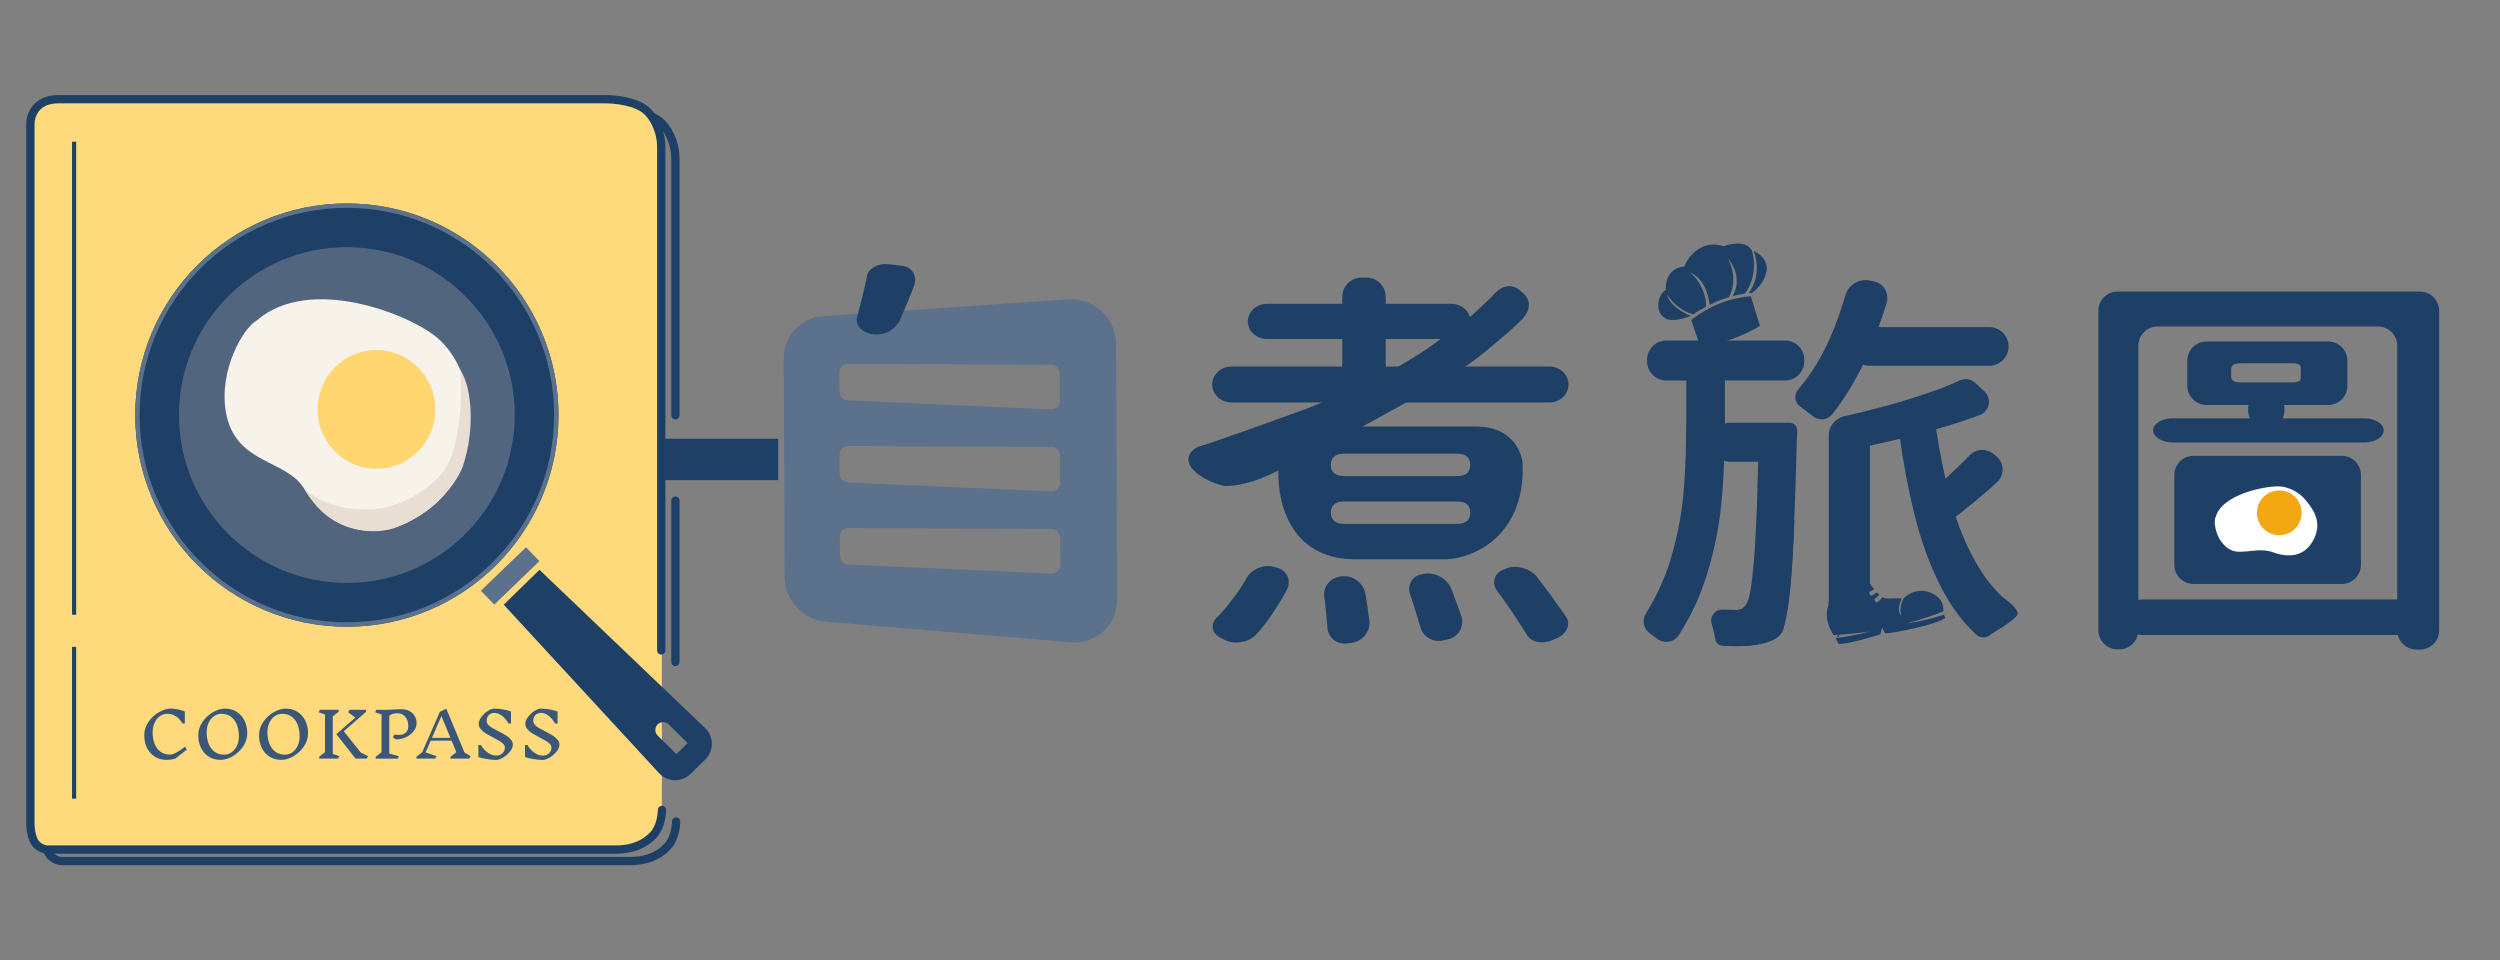 <svg width="302" height="116" viewBox="0 0 302 116" fill="none" xmlns="http://www.w3.org/2000/svg">
<rect x="0" y="0" width="302" height="116" fill="#808080" stroke="none"/>
<path d="M81.588 79.96C81.588 74.894 81.588 67.252 81.588 60.469M81.674 99.236C81.654 100.364 81.274 101.581 80.628 102.263C79.163 103.807 77.272 104.005 76.16 104.017H7.422C7.182 104.02 6.572 103.889 6.053 103.339C5.534 102.789 5.387 101.505 5.379 100.932V58.254V16.471C5.339 15.439 5.955 13.375 8.739 13.375C11.523 13.375 53.857 13.375 74.676 13.375C75.935 13.345 78.684 13.629 79.903 14.848C80.44 15.346 81.588 16.89 81.588 19.235C81.588 19.562 81.588 48.561 81.588 50.161" stroke="#1E3F66" stroke-linecap="round"/>
<rect x="69" y="53" width="25" height="5" fill="#1E3F66"/>
<path d="M129.034 36.157C132.13 35.945 134.814 38.446 134.827 41.557L134.956 72.447C134.968 75.49 132.415 77.844 129.377 77.589L99.768 75.102C96.977 74.868 94.791 72.503 94.78 69.706L94.677 43.334C94.666 40.604 96.736 38.374 99.452 38.188L129.034 36.157ZM128.076 64.984C128.074 64.391 127.585 63.903 126.993 63.9L102.491 63.794C101.916 63.792 101.458 64.249 101.459 64.824L101.466 67.118C101.467 67.694 101.93 68.176 102.506 68.201L127.011 69.286C127.602 69.312 128.087 68.848 128.085 68.256L128.076 64.984ZM128.046 55.067C128.044 54.475 127.556 53.985 126.963 53.983L102.461 53.878C101.887 53.876 101.429 54.334 101.43 54.908L101.437 57.203C101.438 57.779 101.901 58.26 102.476 58.285L126.981 59.369C127.573 59.395 128.057 58.931 128.056 58.34L128.046 55.067ZM128.017 45.15C128.016 44.558 127.527 44.069 126.935 44.067L102.433 43.963C101.858 43.961 101.399 44.418 101.4 44.993L101.408 47.288C101.409 47.863 101.872 48.345 102.448 48.37L126.953 49.453C127.544 49.478 128.028 49.015 128.026 48.423L128.017 45.15Z" fill="#5C728C"/>
<path d="M3.845 14.03C3.845 12.926 4.74 12.03 5.845 12.03H74.955C77.716 12.03 79.955 14.269 79.955 17.03V97.63C79.955 100.391 77.716 102.63 74.955 102.63H5.845C4.74 102.63 3.845 101.734 3.845 100.63V14.03Z" fill="#FFDA7C"/>
<circle cx="41.9" cy="50.141" r="22.922" fill="#51667E" stroke="#1E3F66" stroke-width="5.285"/>
<circle cx="41.9" cy="50.141" r="25.3" stroke="#5C728C" stroke-width="0.529"/>
<path d="M27.288 49.783C26.403 44.711 29.401 39.586 31.011 38.714C37.351 33.179 49.426 37.909 52.847 40.827C55.023 42.683 56.671 46.06 56.671 49.783C56.671 52.802 56.671 58.839 50.231 62.563C43.791 66.286 38.961 62.663 36.747 59.041C34.533 55.418 28.395 56.123 27.288 49.783Z" fill="#F7F2EA"/>
<ellipse cx="45.475" cy="49.459" rx="7.114" ry="7.176" fill="#FFD670"/>
<path d="M20.65 85.597C20.915 85.597 21.22 85.635 21.565 85.71C21.915 85.785 22.17 85.865 22.33 85.95V87.405H22.045C21.585 86.62 20.975 86.227 20.215 86.227C19.885 86.227 19.582 86.325 19.307 86.52C19.037 86.71 18.825 86.977 18.67 87.322C18.515 87.662 18.437 88.045 18.437 88.47C18.437 88.96 18.512 89.407 18.662 89.812C18.817 90.217 19.05 90.542 19.36 90.787C19.675 91.032 20.062 91.155 20.522 91.155C20.947 91.155 21.557 90.835 22.352 90.195L22.577 90.555L21.197 91.627C21.012 91.692 20.832 91.735 20.657 91.755C20.487 91.78 20.302 91.792 20.102 91.792C19.577 91.792 19.112 91.665 18.707 91.41C18.302 91.155 17.987 90.805 17.762 90.36C17.537 89.91 17.425 89.4 17.425 88.83C17.425 88.245 17.595 87.705 17.935 87.21C18.275 86.71 18.697 86.317 19.202 86.032C19.707 85.742 20.19 85.597 20.65 85.597ZM27.177 85.597C27.707 85.597 28.174 85.725 28.579 85.98C28.989 86.235 29.307 86.587 29.532 87.037C29.757 87.487 29.869 87.997 29.869 88.567C29.869 89.152 29.699 89.692 29.359 90.187C29.019 90.682 28.597 91.075 28.092 91.365C27.587 91.65 27.104 91.792 26.644 91.792C26.114 91.792 25.644 91.667 25.234 91.417C24.829 91.162 24.514 90.81 24.289 90.36C24.064 89.91 23.952 89.4 23.952 88.83C23.952 88.245 24.122 87.705 24.462 87.21C24.802 86.71 25.224 86.317 25.729 86.032C26.234 85.742 26.717 85.597 27.177 85.597ZM26.742 86.227C26.412 86.227 26.109 86.325 25.834 86.52C25.564 86.71 25.352 86.977 25.197 87.322C25.042 87.662 24.964 88.045 24.964 88.47C24.964 88.96 25.042 89.41 25.197 89.82C25.352 90.225 25.587 90.55 25.902 90.795C26.222 91.04 26.614 91.162 27.079 91.162C27.409 91.162 27.709 91.067 27.979 90.877C28.254 90.682 28.469 90.415 28.624 90.075C28.779 89.73 28.857 89.345 28.857 88.92C28.857 88.425 28.779 87.975 28.624 87.57C28.469 87.16 28.234 86.835 27.919 86.595C27.604 86.35 27.212 86.227 26.742 86.227ZM34.517 85.597C35.047 85.597 35.515 85.725 35.92 85.98C36.33 86.235 36.647 86.587 36.872 87.037C37.097 87.487 37.21 87.997 37.21 88.567C37.21 89.152 37.04 89.692 36.7 90.187C36.36 90.682 35.937 91.075 35.432 91.365C34.927 91.65 34.445 91.792 33.985 91.792C33.455 91.792 32.985 91.667 32.575 91.417C32.17 91.162 31.855 90.81 31.63 90.36C31.405 89.91 31.292 89.4 31.292 88.83C31.292 88.245 31.462 87.705 31.802 87.21C32.142 86.71 32.565 86.317 33.07 86.032C33.575 85.742 34.057 85.597 34.517 85.597ZM34.082 86.227C33.752 86.227 33.45 86.325 33.175 86.52C32.905 86.71 32.692 86.977 32.537 87.322C32.382 87.662 32.305 88.045 32.305 88.47C32.305 88.96 32.382 89.41 32.537 89.82C32.692 90.225 32.927 90.55 33.242 90.795C33.562 91.04 33.955 91.162 34.42 91.162C34.75 91.162 35.05 91.067 35.32 90.877C35.595 90.682 35.81 90.415 35.965 90.075C36.12 89.73 36.197 89.345 36.197 88.92C36.197 88.425 36.12 87.975 35.965 87.57C35.81 87.16 35.575 86.835 35.26 86.595C34.945 86.35 34.552 86.227 34.082 86.227ZM40.988 91.342L40.838 91.642H38.558V91.41L39.263 90.855V86.31L38.483 86.047L38.633 85.747H40.913V85.98L40.2 86.535V91.072L40.988 91.342ZM44.31 91.642H42.953L40.628 88.687L42.93 86.677L42.06 86.047L42.21 85.747H44.228V85.98L41.528 88.335L43.59 90.915L44.46 91.342L44.31 91.642ZM48.22 88.77C48.56 88.77 48.828 88.677 49.023 88.492C49.223 88.307 49.323 88.052 49.323 87.727C49.323 87.267 49.205 86.892 48.97 86.602C48.74 86.307 48.403 86.16 47.958 86.16C47.618 86.16 47.308 86.257 47.028 86.452V91.027L48.19 91.35L48.04 91.65H45.385V91.417L46.09 90.862V86.302L45.31 86.047L45.46 85.747H46.33C46.815 85.747 47.293 85.732 47.763 85.702C48.113 85.682 48.37 85.672 48.535 85.672C48.885 85.672 49.195 85.747 49.465 85.897C49.74 86.042 49.953 86.245 50.103 86.505C50.253 86.765 50.328 87.052 50.328 87.367C50.328 87.717 50.2 88.047 49.945 88.357C49.69 88.667 49.365 88.91 48.97 89.085C48.575 89.26 48.188 89.337 47.808 89.317L47.455 89.062L47.605 88.762H48.213L48.22 88.77ZM56.702 91.642H54.422V91.41L55.127 90.862L54.55 89.475H52.03L51.415 90.892L52.735 91.342L52.585 91.642H50.305V91.41L51.01 90.855L53.132 85.987L53.912 85.605L56.102 90.885L56.852 91.342L56.702 91.642ZM53.32 86.505L52.18 89.137H54.415L53.32 86.505ZM60.993 90.315C60.993 90.16 60.931 90.015 60.806 89.88C60.681 89.745 60.523 89.622 60.333 89.512C60.148 89.397 59.896 89.257 59.576 89.092C59.196 88.892 58.891 88.722 58.661 88.582C58.431 88.437 58.233 88.267 58.068 88.072C57.908 87.877 57.828 87.662 57.828 87.427C57.828 87.177 57.933 86.91 58.143 86.625C58.353 86.335 58.608 86.092 58.908 85.897C59.213 85.697 59.493 85.597 59.748 85.597C60.058 85.597 60.418 85.635 60.828 85.71C61.238 85.785 61.538 85.865 61.728 85.95V87.405H61.443C61.198 87 60.928 86.685 60.633 86.46C60.343 86.235 60.038 86.122 59.718 86.122C59.433 86.122 59.206 86.212 59.036 86.392C58.871 86.567 58.788 86.797 58.788 87.082C58.788 87.247 58.851 87.402 58.976 87.547C59.106 87.687 59.263 87.812 59.448 87.922C59.638 88.032 59.901 88.175 60.236 88.35C60.606 88.535 60.906 88.7 61.136 88.845C61.366 88.985 61.558 89.15 61.713 89.34C61.873 89.525 61.953 89.735 61.953 89.97C61.953 90.22 61.841 90.49 61.616 90.78C61.391 91.065 61.116 91.307 60.791 91.507C60.471 91.702 60.178 91.8 59.913 91.8C59.588 91.8 59.201 91.762 58.751 91.687C58.306 91.612 57.986 91.532 57.791 91.447V89.992H58.076C58.331 90.397 58.621 90.712 58.946 90.937C59.271 91.162 59.606 91.275 59.951 91.275C60.156 91.275 60.338 91.23 60.498 91.14C60.658 91.05 60.781 90.932 60.866 90.787C60.951 90.637 60.993 90.48 60.993 90.315ZM66.62 90.315C66.62 90.16 66.557 90.015 66.432 89.88C66.307 89.745 66.15 89.622 65.96 89.512C65.775 89.397 65.522 89.257 65.202 89.092C64.822 88.892 64.517 88.722 64.287 88.582C64.057 88.437 63.86 88.267 63.695 88.072C63.535 87.877 63.455 87.662 63.455 87.427C63.455 87.177 63.56 86.91 63.77 86.625C63.98 86.335 64.235 86.092 64.535 85.897C64.84 85.697 65.12 85.597 65.375 85.597C65.685 85.597 66.045 85.635 66.455 85.71C66.865 85.785 67.165 85.865 67.355 85.95V87.405H67.07C66.825 87 66.555 86.685 66.26 86.46C65.97 86.235 65.665 86.122 65.345 86.122C65.06 86.122 64.832 86.212 64.662 86.392C64.497 86.567 64.415 86.797 64.415 87.082C64.415 87.247 64.477 87.402 64.602 87.547C64.732 87.687 64.89 87.812 65.075 87.922C65.265 88.032 65.527 88.175 65.862 88.35C66.232 88.535 66.532 88.7 66.762 88.845C66.992 88.985 67.185 89.15 67.34 89.34C67.5 89.525 67.58 89.735 67.58 89.97C67.58 90.22 67.467 90.49 67.242 90.78C67.017 91.065 66.742 91.307 66.417 91.507C66.097 91.702 65.805 91.8 65.54 91.8C65.215 91.8 64.827 91.762 64.377 91.687C63.932 91.612 63.612 91.532 63.417 91.447V89.992H63.702C63.957 90.397 64.247 90.712 64.572 90.937C64.897 91.162 65.232 91.275 65.577 91.275C65.782 91.275 65.965 91.23 66.125 91.14C66.285 91.05 66.407 90.932 66.492 90.787C66.577 90.637 66.62 90.48 66.62 90.315Z" fill="#3A5779"/>
<path d="M79.881 78.571C79.881 59.306 79.881 20.191 79.881 17.846C79.881 15.5 78.733 13.956 78.196 13.458C76.978 12.239 74.229 11.956 72.969 11.986C52.15 11.986 9.817 11.986 7.033 11.986C4.249 11.986 3.632 14.05 3.672 15.081V56.865V99.543C3.68 100.116 3.827 101.399 4.346 101.949C4.865 102.5 5.475 102.631 5.715 102.627H74.453C75.565 102.615 77.456 102.418 78.921 100.873C79.567 100.192 79.947 98.975 79.968 97.846" stroke="#1E3F66" stroke-linecap="round"/>
<rect x="58.089" y="71.358" width="7.574" height="2.331" transform="rotate(-43.908 58.089 71.358)" fill="#5C728C"/>
<path d="M85.174 87.949C86.256 88.982 86.264 90.707 85.194 91.751L83.403 93.498C82.337 94.538 80.624 94.492 79.615 93.398L60.85 73.047L65.17 68.833L85.174 87.949ZM80.778 87.507C80.406 87.139 79.806 87.141 79.438 87.513C79.07 87.885 79.073 88.485 79.445 88.853L81.718 91.105L83.051 89.759L80.778 87.507Z" fill="#1E3F66"/>
<path d="M53.028 57.594C55.726 54.843 55.855 47.86 55.612 44.708C56.233 45.71 56.495 46.742 56.654 47.734C57.228 51.305 56.497 54.469 56.022 55.98C55.63 57.481 53.242 61.572 47.974 63.669C45.711 64.559 42.834 64.163 40.969 63.229C38.779 62.133 37.571 60.44 36.712 58.971C39.727 61.775 43.925 61.65 45.821 61.429C47.099 61.297 50.33 60.345 53.028 57.594Z" fill="#E9DED3"/>
<path d="M8.953 78.141L8.953 96.478M8.953 17.12L8.953 74.256" stroke="#1E3F66" stroke-width="0.5"/>
<path d="M107.293 31.914C106.023 31.776 104.868 32.445 104.729 33.369L104.521 34.363C104.313 35.333 104.059 36.303 103.805 37.273C103.551 38.243 103.551 38.243 103.551 38.243C103.251 39.167 104.013 40.115 105.26 40.346L105.445 40.369C106.692 40.6 108.148 39.861 108.702 38.706C108.702 38.706 108.841 38.405 109.464 36.904C110.088 35.425 110.412 34.524 110.412 34.524C110.85 33.323 110.181 32.237 108.91 32.099L107.293 31.914Z" fill="#1E3F66"/>
<path d="M180.279 35.758C181.785 33.951 183.15 34.597 183.644 35.146C185.477 36.392 184.487 38.011 183.762 38.666C182.561 39.93 179.707 42.256 178.43 43.261C173.217 47.306 157.322 55.327 154.307 56.886C151.292 58.446 149.161 58.706 148.122 58.706C147.082 58.706 144.171 57.406 143.651 56.003C143.235 54.88 144.275 54.149 144.847 53.924C145.595 53.799 153.734 50.865 157.71 49.414C159.793 48.681 165.315 46.13 167.815 44.946C168.846 44.345 171.176 42.961 172.25 42.235C173.323 41.508 176.197 39.336 177.499 38.341C178.004 37.972 179.563 36.465 180.279 35.758Z" fill="#1E3F66"/>
<path d="M161.81 51.528H178.369C182.596 51.528 183.841 54.541 183.935 56.048C184.217 64.806 177.994 67.373 174.847 67.562H163.713C155.427 67.562 154.106 59.886 154.482 56.048C154.482 52.206 159.368 51.434 161.81 51.528ZM162.346 60.573C161.156 60.573 160.767 61.194 160.766 61.926C160.766 62.658 161.156 63.28 162.346 63.28H176.041C177.231 63.279 177.604 62.658 177.604 61.926C177.604 61.194 177.23 60.573 176.041 60.573H162.346ZM162.346 54.802C161.156 54.802 160.767 55.423 160.766 56.156C160.766 56.888 161.156 57.51 162.346 57.51H176.041C177.231 57.51 177.604 56.888 177.604 56.156C177.604 55.423 177.23 54.802 176.041 54.802H162.346Z" fill="#1E3F66"/>
<path d="M146.441 46.448C146.441 45.247 147.48 44.277 148.751 44.277H187.166C188.437 44.277 189.476 45.247 189.476 46.448C189.476 47.649 188.437 48.62 187.166 48.62H148.751C147.48 48.62 146.441 47.649 146.441 46.448ZM150.737 38.825C150.737 37.67 151.777 36.7 153.047 36.7H175.316C176.586 36.7 177.626 37.647 177.626 38.825C177.626 40.003 176.586 40.95 175.316 40.95H153.047C151.777 40.95 150.737 40.003 150.737 38.825ZM162.149 35.845C162.149 34.575 163.188 33.535 164.459 33.535H165.082C166.353 33.535 167.392 34.575 167.392 35.845V44.277C167.392 45.547 166.353 46.587 165.082 46.587H164.459C163.188 46.587 162.149 45.547 162.149 44.277V35.845Z" fill="#1E3F66"/>
<path d="M150.553 69.895C151.153 68.763 152.632 68.139 153.856 68.463L154.272 68.578C155.496 68.924 156.027 70.126 155.45 71.258C155.45 71.258 154.803 72.528 153.671 74.191C152.539 75.855 151.684 76.709 151.684 76.709C150.807 77.61 149.143 77.887 148.012 77.333L147.457 77.056C146.325 76.478 146.164 75.323 147.111 74.468C147.111 74.468 147.711 73.937 148.843 72.436C150.021 70.911 150.553 69.895 150.553 69.895Z" fill="#1E3F66"/>
<path d="M159.977 72.158C159.792 70.911 160.67 69.779 161.941 69.641L162.172 69.618C163.442 69.502 164.667 70.403 164.921 71.65C164.921 71.65 165.013 72.066 165.221 73.568C165.429 75.069 165.429 75.069 165.429 75.069C165.521 76.34 164.551 77.495 163.281 77.656L162.703 77.726C161.433 77.887 160.37 76.963 160.347 75.693C160.347 75.693 160.347 75.693 160.208 74.145C160.047 72.621 159.977 72.158 159.977 72.158Z" fill="#1E3F66"/>
<path d="M170.372 71.927C169.91 70.749 170.534 69.594 171.781 69.363L172.059 69.317C173.306 69.086 174.761 69.849 175.269 71.027C175.269 71.027 175.477 71.489 176.009 72.967C176.54 74.445 176.563 74.538 176.563 74.538C176.886 75.762 176.124 76.986 174.877 77.24L174.253 77.379C173.006 77.633 171.781 76.825 171.527 75.577C171.527 75.577 171.504 75.485 171.042 73.96C170.58 72.413 170.372 71.927 170.372 71.927Z" fill="#1E3F66"/>
<path d="M180.906 71.465C180.144 70.449 180.467 69.248 181.668 68.786L181.945 68.67C183.124 68.208 184.764 68.624 185.595 69.594C185.595 69.594 185.595 69.594 186.381 70.634C187.166 71.673 187.905 72.667 188.575 73.637C189.245 74.607 189.245 74.607 189.245 74.607C189.753 75.508 189.199 76.64 188.021 77.125L187.374 77.379C186.196 77.864 184.856 77.518 184.394 76.594C184.394 76.594 184.394 76.594 183.747 75.577C183.1 74.561 182.407 73.544 181.668 72.482C180.929 71.512 180.906 71.465 180.906 71.465Z" fill="#1E3F66"/>
<path d="M253.486 37.532C253.486 36.261 254.526 35.222 255.796 35.222H292.34C293.611 35.222 294.65 36.261 294.65 37.532V76.155C294.65 77.425 293.611 78.465 292.34 78.465H291.901C290.631 78.465 289.591 77.425 289.591 76.155V41.759C289.591 40.488 288.552 39.449 287.281 39.449H260.624C259.353 39.449 258.314 40.488 258.314 41.759V76.132C258.314 77.402 257.274 78.442 256.004 78.442H255.796C254.526 78.442 253.486 77.402 253.486 76.132V37.532ZM256.535 74.561C256.535 73.383 257.575 72.413 258.845 72.413H289.845C291.116 72.413 292.155 73.383 292.155 74.561C292.155 75.739 291.116 76.709 289.845 76.709H258.845C257.575 76.709 256.535 75.739 256.535 74.561ZM260.093 51.992C260.093 51.207 261.132 50.537 262.403 50.537H285.641C286.912 50.537 287.951 51.184 287.951 51.992C287.951 52.778 286.912 53.447 285.641 53.447H262.403C261.132 53.424 260.093 52.778 260.093 51.992ZM262.657 57.374C262.657 56.104 263.696 55.065 264.967 55.065H282.892C284.163 55.065 285.202 56.104 285.202 57.374V68.231C285.202 69.502 284.163 70.541 282.892 70.541H264.967C263.696 70.541 262.657 69.502 262.657 68.231V57.374ZM264.228 43.561C264.228 42.29 265.267 41.251 266.538 41.251H281.252C282.523 41.251 283.562 42.29 283.562 43.561V46.61C283.562 47.88 282.523 48.92 281.252 48.92H266.538C265.267 48.92 264.228 47.88 264.228 46.61V43.561ZM268.917 57.929C267.646 57.929 266.607 58.968 266.607 60.239V65.344C266.607 66.615 267.646 67.654 268.917 67.654H278.711C279.982 67.654 281.021 66.615 281.021 65.344V60.239C281.021 58.968 279.982 57.929 278.711 57.929H268.917ZM270.696 43.884C269.425 43.884 269.52 44.415 269.52 45.039C269.52 45.686 269.425 46.194 270.696 46.194H276.909C278.18 46.194 277.93 45.663 277.93 45.039C277.93 44.392 278.18 43.884 276.909 43.884H270.696ZM268.871 61.856C268.871 60.585 269.91 59.546 271.181 59.546H276.54C277.81 59.546 278.85 60.585 278.85 61.856V63.704C278.85 64.974 277.81 66.014 276.54 66.014H271.181C269.91 66.014 268.871 64.974 268.871 63.704V61.856ZM271.573 49.428C271.573 48.158 272.567 47.118 273.768 47.118C274.969 47.118 275.962 48.158 275.962 49.428V49.52C275.962 50.791 274.969 51.831 273.768 51.831C272.567 51.831 271.573 50.791 271.573 49.52V49.428ZM273.791 61.833C272.682 61.833 271.758 62.272 271.758 62.803C271.758 63.334 272.659 63.773 273.791 63.773C274.923 63.773 275.824 63.334 275.824 62.803C275.824 62.272 274.9 61.833 273.791 61.833Z" fill="#1E3F66"/>
<path d="M271.897 57.351H271.989L281.137 57.582L282.523 66.591L277.672 68.67L266.353 68.439L265.66 60.816L267.508 56.427L271.897 57.351Z" fill="#1E3F66"/>
<path d="M267.208 62.225C267.623 60.793 269.148 59.754 270.95 59.084C272.544 58.506 274.207 58.252 275.2 58.252L275.593 58.275C276.748 58.391 278.111 59.061 279.012 60.216C279.797 61.209 281.137 62.942 279.982 65.298L279.866 65.529C279.196 66.776 278.249 67.308 277.325 67.515C276.494 67.677 275.593 67.562 274.831 67.331L274.507 67.215C273.907 66.984 273.306 66.961 272.752 66.984C272.474 67.007 272.197 67.03 271.943 67.053C271.689 67.076 271.435 67.123 271.181 67.123C270.696 67.169 270.234 67.169 269.818 67.076C269.448 66.984 269.079 66.822 268.686 66.522L268.524 66.383C267.785 65.714 267.346 64.836 267.161 64.004C267.069 63.588 267.023 63.219 267.046 62.919C267.046 62.688 267.092 62.526 267.115 62.433L267.138 62.364L267.161 62.318L267.208 62.225Z" fill="white" stroke="#1E3F66"/>
<path d="M275.339 64.651C276.831 64.651 278.041 63.441 278.041 61.948C278.041 60.456 276.831 59.245 275.339 59.245C273.846 59.245 272.636 60.456 272.636 61.948C272.636 63.441 273.846 64.651 275.339 64.651Z" fill="#F3A712"/>
<path d="M205.507 43.699H206.57C207.563 43.699 208.372 44.508 208.372 45.501V50.491C208.372 51.761 208.349 53.84 208.303 55.111C208.303 55.111 208.21 58.206 207.91 61.14C207.61 64.073 206.963 67.007 206.016 69.964C205.253 72.297 204.191 74.538 202.805 76.709C202.227 77.61 201.003 77.795 200.171 77.148C200.079 77.079 199.963 77.009 199.871 76.917C199.686 76.778 199.501 76.64 199.317 76.524C198.531 75.97 198.323 74.907 198.832 74.099C200.102 72.043 201.072 69.941 201.742 67.793C202.551 65.136 203.082 62.503 203.336 59.938C203.567 57.374 203.636 55.018 203.636 55.018C203.659 53.748 203.706 51.669 203.706 50.398V45.501C203.706 44.508 204.514 43.699 205.507 43.699ZM198.97 43.445C198.97 42.175 200.01 41.135 201.28 41.135H215.648C216.919 41.135 217.958 42.175 217.958 43.445V43.653C217.958 44.923 216.919 45.963 215.648 45.963H201.28C200.01 45.963 198.97 44.923 198.97 43.653V43.445ZM213.385 51.068H216.18C216.688 51.068 217.104 51.484 217.104 51.992V52.339C217.104 52.639 217.08 52.893 217.057 53.124C217.057 53.147 217.057 53.193 217.057 53.216C216.965 57.074 216.85 60.377 216.734 63.08C216.619 65.806 216.503 68.023 216.364 69.779C216.226 71.535 216.064 72.898 215.833 73.868C215.602 74.838 215.602 74.838 215.602 74.838C215.302 75.462 214.655 76.455 214.147 77.056C214.147 77.056 214.147 77.056 213.662 77.31C213.177 77.564 212.622 77.749 211.975 77.887C211.398 77.98 210.705 78.026 209.873 78.026C209.296 78.026 208.695 78.026 208.095 78.003C207.656 78.003 207.286 77.679 207.217 77.24C207.148 76.778 207.032 76.27 206.87 75.716C206.847 75.6 206.801 75.485 206.778 75.369C206.501 74.492 207.171 73.591 208.095 73.637H208.141C208.765 73.66 209.25 73.683 209.619 73.683C209.943 73.683 210.197 73.637 210.382 73.544C210.566 73.452 210.774 73.244 210.959 72.967C211.144 72.667 211.329 72.112 211.467 71.281C211.606 70.449 211.744 69.225 211.883 67.608C212.022 65.991 212.114 63.912 212.23 61.371C212.322 58.807 212.414 54.302 212.414 54.302C212.437 53.032 212.461 51.992 212.461 51.992C212.484 51.484 212.876 51.068 213.385 51.068ZM209.042 51.068H214.078C215.371 51.068 216.434 52.131 216.434 53.424C216.434 54.718 215.371 55.781 214.078 55.781H209.042C207.748 55.781 206.686 54.718 206.686 53.424C206.686 52.131 207.748 51.068 209.042 51.068ZM222.925 35.66C223.271 34.436 224.565 33.628 225.812 33.882L226.297 33.974C227.545 34.205 228.261 35.406 227.891 36.631C227.891 36.631 226.598 40.927 225.142 43.884C223.987 46.24 222.717 48.296 221.331 50.052C220.776 50.745 219.737 50.86 219.044 50.306L219.021 50.283C218.513 49.89 217.981 49.497 217.473 49.105C217.45 49.105 217.45 49.081 217.427 49.081C216.78 48.596 216.688 47.649 217.219 47.049C218.513 45.547 219.668 43.792 220.661 41.713C221.955 39.079 222.925 35.66 222.925 35.66ZM238.587 46.24L239.695 47.257C240.642 48.111 240.365 49.682 239.141 50.144C238.032 50.56 236.877 50.953 235.676 51.322C233.482 51.992 231.218 52.616 228.931 53.147C227.175 53.563 225.443 53.956 223.71 54.279C222.879 54.441 222.047 53.979 221.77 53.193C221.701 53.008 221.631 52.824 221.562 52.639V52.616C221.169 51.623 221.747 50.514 222.786 50.283C224.149 49.982 225.535 49.636 226.944 49.266C229.069 48.712 231.056 48.111 232.927 47.465C234.359 46.979 235.63 46.471 236.739 45.963C237.362 45.663 238.078 45.778 238.587 46.24ZM223.502 41.828C223.502 40.558 224.542 39.518 225.812 39.518H240.319C241.59 39.518 242.629 40.558 242.629 41.828V41.874C242.629 43.145 241.59 44.184 240.319 44.184H225.812C224.542 44.184 223.502 43.145 223.502 41.874V41.828ZM232.396 50.722C233.112 50.629 233.759 51.114 233.874 51.83C234.313 54.626 234.844 57.305 235.514 59.892C236.277 62.872 237.316 65.506 238.61 67.816C239.626 69.641 240.827 71.188 242.236 72.436C242.791 72.921 242.837 73.775 242.329 74.33C242.26 74.399 242.19 74.492 242.121 74.561C241.659 75.069 241.243 75.6 240.85 76.155C240.781 76.247 240.712 76.34 240.666 76.432C240.204 77.079 239.28 77.194 238.702 76.64C237.062 75.115 235.699 73.267 234.567 71.096C233.181 68.439 232.072 65.413 231.241 62.041C230.502 59.061 229.901 55.85 229.439 52.454C229.347 51.738 229.855 51.068 230.571 50.976L232.396 50.722ZM237.894 55.041C238.656 54.163 240.042 54.117 240.989 54.972L241.197 55.157C242.144 55.988 242.167 57.398 241.243 58.252C241.243 58.252 240.25 59.176 238.748 60.424C237.247 61.671 236.485 62.248 236.485 62.248C235.468 63.011 233.967 62.988 233.135 62.179C232.303 61.371 232.373 60.1 233.297 59.384C233.297 59.384 233.297 59.384 234.221 58.553C235.145 57.721 236.069 56.843 236.993 55.942C237.894 55.041 237.894 55.041 237.894 55.041Z" fill="#1E3F66"/>
<path d="M215.833 73.914C215.833 73.914 215.533 75.831 215.302 76.293C215.209 76.501 214.909 76.802 214.609 76.986C214.216 77.24 213.777 77.379 213.084 77.564" fill="#1E3F66"/>
<path d="M208.21 78.003C208.21 78.003 213.916 78.511 215.186 76.478C216.457 74.445 216.757 62.872 216.757 62.872" fill="#1E3F66"/>
<path d="M221.932 76.324C223.249 75.829 221.991 76.751 222.152 76.797C222.314 76.843 221.793 77.079 221.862 76.963C221.862 76.963 221.862 76.963 221.932 76.871C222.232 76.386 222.578 75.901 223.017 75.415C223.456 74.93 223.895 74.492 224.311 74.076C224.75 73.66 224.75 73.66 224.75 73.66C225.373 73.129 225.882 71.65 225.882 70.38V52.593C225.882 51.322 224.842 50.283 223.572 50.283H223.225C221.955 50.283 220.915 51.322 220.915 52.593V67.4C220.915 68.67 220.915 69.802 220.915 69.941C220.915 70.079 220.915 70.629 220.915 70.86C220.915 71.091 220.915 72.73 220.915 72.868C220.915 72.868 221.199 72.097 221.176 72.235C221.696 72.328 221.467 72.323 221.467 72.323C221.444 72.415 221.45 72.371 221.381 72.764C221.312 73.157 221.192 74.513 221.146 74.79C221.1 75.067 221.241 75.173 221.518 75.566C221.518 75.566 221.433 75.833 221.664 76.18C221.864 76.044 221.932 76.324 221.932 76.324Z" fill="#1E3F66"/>
<path d="M241.959 72.181C241.959 72.181 243.946 73.521 243.715 74.214C243.484 74.907 240.273 76.755 240.273 76.755L240.019 73.059L241.959 72.181Z" fill="#1E3F66"/>
<path d="M212.602 39.358C211.308 40.184 208.038 41.796 205.308 41.642L204.302 38.649C207.353 36.319 210.011 35.903 211.498 35.791L212.602 39.358ZM208.226 29.751C209.061 29.421 210.9 29.047 211.583 30.191C211.594 30.195 211.605 30.2 211.615 30.204C212.313 32.609 211.503 34.53 210.771 35.477C210.26 35.549 209.769 35.649 209.3 35.77C210.411 33.782 209.403 31.948 208.738 31.264C209.825 33.313 209.325 35.099 208.856 35.894C208.001 36.148 207.221 36.469 206.522 36.816C206.389 35.763 205.925 33.623 204.137 32.901C204.912 33.451 206.144 35.169 206.099 37.034C205.518 37.343 204.997 37.665 204.539 37.969C202.823 37.509 201.71 36.157 201.359 35.514C201.663 36.869 203.286 37.792 204.25 38.164C204.22 38.185 204.189 38.206 204.159 38.226L204.151 38.202C203.546 38.441 202.147 38.846 201.399 38.559C200.65 38.273 200.389 37.577 200.353 37.266C200.261 36.77 200.309 35.625 201.234 35.009C201.16 34.137 201.503 32.355 203.463 32.201C203.931 31.017 205.539 28.87 208.226 29.751ZM211.856 30.305C212.577 30.65 213.595 31.463 213.401 32.724C213.205 33.994 212.242 34.952 211.631 35.389C211.505 35.399 211.38 35.407 211.256 35.42C212.507 33.601 212.357 31.702 211.856 30.305Z" fill="#1E3F66"/>
<path d="M225.289 69.468C225.299 69.486 225.773 70.398 226.395 71.183C226.109 71.344 225.809 71.526 225.809 71.577C225.809 71.667 225.881 71.992 226.062 71.956C226.165 71.935 226.472 71.746 226.735 71.577C226.826 71.674 226.918 71.766 227.012 71.849C226.743 72.08 226.422 72.372 226.434 72.428C226.452 72.516 226.589 72.819 226.758 72.747C226.867 72.7 227.192 72.388 227.429 72.152C227.612 72.254 227.794 72.311 227.97 72.302C228.767 72.258 229.406 72.276 229.728 72.291C229.449 72.905 229.148 73.844 229.697 74.419C229.506 74.023 229.533 73.043 229.948 72.301C229.952 72.301 229.954 72.302 229.955 72.302C229.955 72.302 231.219 70.854 233.174 71.58C234.779 72.202 234.795 73.45 234.755 73.856C234.024 74.171 232.403 74.725 230.315 75.314C231.83 75.091 233.429 74.731 234.834 74.255L234.978 74.658C234.964 74.671 234.452 75.167 231.314 75.881C228.184 76.593 227.722 76.504 227.708 76.501L227.36 75.792L227.151 76.622C227.11 76.635 222.928 77.965 222.08 77.757L221.745 77.072C223.085 76.929 224.506 76.648 225.823 76.296C223.933 76.549 222.384 76.684 221.496 76.714C221.079 76.071 220.308 74.597 220.87 73.144C220.914 72.768 220.956 72.438 220.99 72.15C223.219 72.129 224.908 71.265 225.232 70.94C223.635 71.473 222.017 71.524 221.082 71.392C221.171 70.681 221.208 70.416 221.209 70.41L225.289 69.468Z" fill="#1E3F66"/>
</svg>
